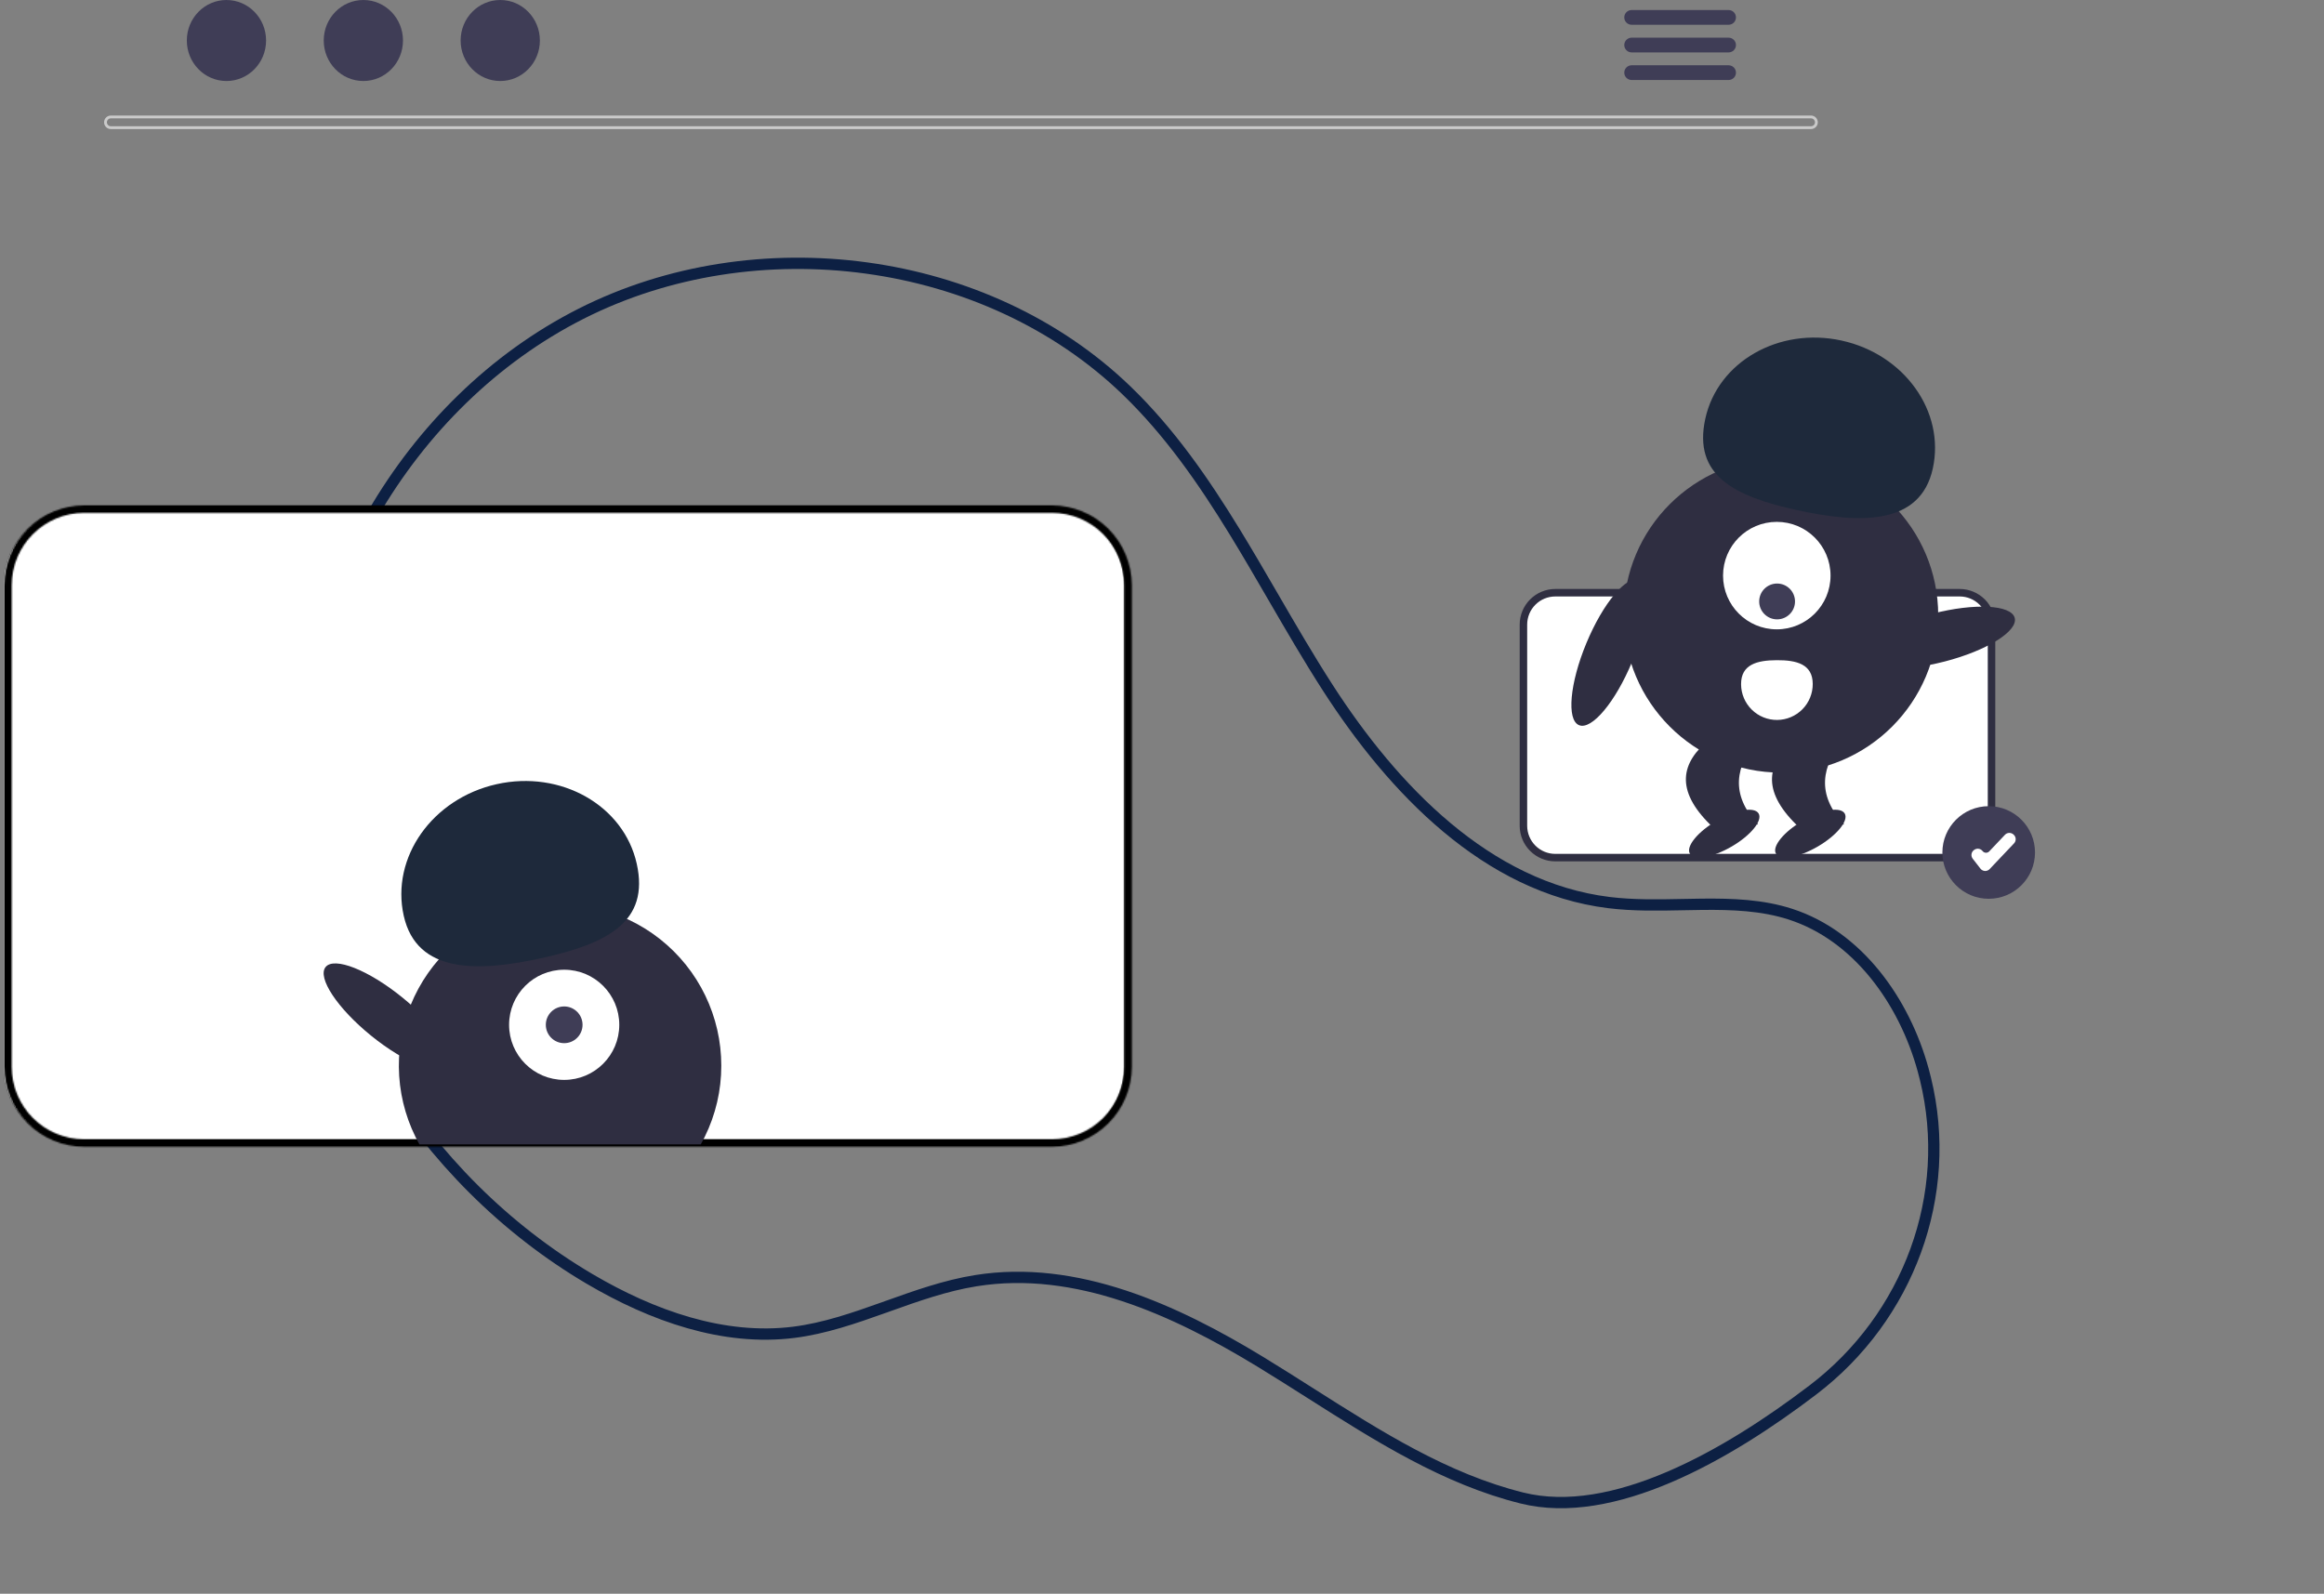 <svg width="1646" height="1129" viewBox="0 0 1646 1129" fill="none" xmlns="http://www.w3.org/2000/svg">
<rect x="0" y="0" width="1646" height="1129" fill="#808080" stroke="none"/>
<g id="undraw_remote_design_team_re_urdx 1">
<path id="background" d="M1363.72 764.199C1383.9 846.605 1351.67 933.072 1284.08 984.555C1253.74 1007.67 1218.25 1030.91 1182.21 1046.31C1146.11 1061.75 1109.95 1069.12 1078 1061.18C1023.84 1047.72 976.29 1017.5 928.335 987.029C916.484 979.499 904.609 971.952 892.604 964.639C832.377 927.952 762.224 895.813 691.197 907.197C669.612 910.656 648.972 918.032 628.753 925.258C627.857 925.578 626.963 925.898 626.069 926.217C604.859 933.788 584.054 941.008 562.338 943.76C512.399 950.088 461.882 932.02 417.763 906.062C297.817 835.489 215.268 702.461 211.899 563.499C208.531 424.53 287.564 285.103 411.403 222.328C535.252 159.55 698.235 180.379 797.998 276.703C828.291 305.952 852.274 340.465 874.503 376.763C883.685 391.756 892.629 407.165 901.603 422.626C914.202 444.332 926.859 466.139 940.312 487.031C986.598 558.91 1053.04 628.685 1139.47 639.358C1156.91 641.512 1174.72 641.152 1192.15 640.799C1196.59 640.709 1201.02 640.619 1205.4 640.572C1227.15 640.338 1248.19 641.129 1268.18 647.605C1315.65 662.985 1348.7 708.981 1362.13 758.054C1362.68 760.097 1363.22 762.146 1363.72 764.199Z" stroke="#0D2043" stroke-width="8"/>
<path id="white-rectangle-background" d="M742.056 360.61H56.563C42.267 360.626 28.561 366.313 18.452 376.422C8.343 386.531 2.657 400.237 2.64 414.533V755.702C2.657 769.998 8.343 783.704 18.452 793.813C28.561 803.922 42.267 809.609 56.563 809.625H742.056C756.354 809.613 770.062 803.928 780.172 793.818C790.282 783.708 795.967 770 795.979 755.702V414.533C795.967 400.236 790.282 386.527 780.172 376.417C770.062 366.307 756.354 360.622 742.056 360.61Z" fill="white"/>
<g id="background-stroke">
<mask id="path-3-inside-1_118_312" fill="white">
<path d="M745.058 812.33H59.575C44.576 812.313 30.195 806.347 19.589 795.74C8.983 785.134 3.017 770.754 3 755.754V414.575C3.017 399.576 8.983 385.195 19.589 374.589C30.195 363.983 44.576 358.017 59.575 358H745.058C760.058 358.017 774.438 363.983 785.044 374.589C795.651 385.195 801.617 399.576 801.634 414.575V755.754C801.617 770.754 795.651 785.134 785.044 795.74C774.438 806.347 760.058 812.313 745.058 812.33ZM59.575 363.302C45.981 363.318 32.949 368.725 23.337 378.337C13.725 387.949 8.318 400.982 8.302 414.575V755.754C8.318 769.348 13.725 782.381 23.337 791.993C32.949 801.605 45.981 807.012 59.575 807.028H745.058C758.652 807.012 771.684 801.605 781.297 791.993C790.909 782.381 796.316 769.348 796.331 755.754V414.575C796.316 400.982 790.909 387.949 781.297 378.337C771.684 368.725 758.652 363.318 745.058 363.302H59.575Z"/>
</mask>
<path d="M745.058 812.33L745.058 818.33L745.065 818.33L745.058 812.33ZM59.575 812.33L59.568 818.33H59.575V812.33ZM3 755.754L-3 755.754L-3 755.761L3 755.754ZM3 414.575L-3 414.568V414.575H3ZM59.575 358L59.575 352L59.568 352L59.575 358ZM745.058 358L745.065 352H745.058V358ZM801.634 414.575L807.634 414.575L807.634 414.568L801.634 414.575ZM801.634 755.754L807.634 755.761V755.754H801.634ZM59.575 363.302L59.575 357.302L59.568 357.302L59.575 363.302ZM8.302 414.575L2.302 414.568V414.575H8.302ZM8.302 755.754L2.302 755.754L2.302 755.761L8.302 755.754ZM59.575 807.028L59.568 813.028H59.575V807.028ZM745.058 807.028L745.058 813.028L745.065 813.027L745.058 807.028ZM796.331 755.754L802.331 755.761V755.754H796.331ZM796.331 414.575L802.331 414.575L802.331 414.568L796.331 414.575ZM745.058 363.302L745.065 357.302H745.058V363.302ZM745.058 806.33H59.575V818.33H745.058V806.33ZM59.582 806.33C46.172 806.315 33.315 800.98 23.832 791.498L15.347 799.983C27.076 811.713 42.98 818.311 59.568 818.33L59.582 806.33ZM23.832 791.498C14.349 782.015 9.015 769.158 9 755.748L-3 755.761C-2.981 772.35 3.617 788.253 15.347 799.983L23.832 791.498ZM9 755.754V414.575H-3V755.754H9ZM9 414.582C9.015 401.171 14.349 388.315 23.832 378.832L15.347 370.347C3.617 382.076 -2.981 397.98 -3 414.568L9 414.582ZM23.832 378.832C33.315 369.349 46.172 364.015 59.582 364L59.568 352C42.98 352.019 27.076 358.617 15.347 370.347L23.832 378.832ZM59.575 364H745.058V352H59.575V364ZM745.052 364C758.462 364.015 771.319 369.349 780.802 378.832L789.287 370.347C777.557 358.617 761.654 352.019 745.065 352L745.052 364ZM780.802 378.832C790.284 388.315 795.618 401.171 795.634 414.582L807.634 414.568C807.615 397.98 801.017 382.076 789.287 370.347L780.802 378.832ZM795.634 414.575V755.754H807.634V414.575H795.634ZM795.634 755.748C795.618 769.158 790.284 782.015 780.802 791.498L789.287 799.983C801.017 788.253 807.615 772.35 807.634 755.761L795.634 755.748ZM780.802 791.498C771.319 800.98 758.462 806.315 745.052 806.33L745.065 818.33C761.654 818.311 777.557 811.713 789.287 799.983L780.802 791.498ZM59.568 357.302C44.386 357.32 29.83 363.359 19.094 374.094L27.579 382.58C36.068 374.091 47.577 369.316 59.582 369.302L59.568 357.302ZM19.094 374.094C8.359 384.83 2.32 399.386 2.302 414.568L14.302 414.582C14.316 402.577 19.091 391.068 27.579 382.58L19.094 374.094ZM2.302 414.575V755.754H14.302V414.575H2.302ZM2.302 755.761C2.32 770.944 8.359 785.5 19.094 796.235L27.579 787.75C19.091 779.261 14.316 767.752 14.302 755.748L2.302 755.761ZM19.094 796.235C29.83 806.971 44.386 813.01 59.568 813.027L59.582 801.028C47.577 801.014 36.068 796.239 27.579 787.75L19.094 796.235ZM59.575 813.028H745.058V801.028H59.575V813.028ZM745.065 813.027C760.248 813.01 774.804 806.971 785.539 796.235L777.054 787.75C768.565 796.239 757.056 801.014 745.052 801.028L745.065 813.027ZM785.539 796.235C796.275 785.5 802.314 770.944 802.331 755.761L790.331 755.748C790.318 767.752 785.543 779.261 777.054 787.75L785.539 796.235ZM802.331 755.754V414.575H790.331V755.754H802.331ZM802.331 414.568C802.314 399.386 796.275 384.83 785.539 374.094L777.054 382.58C785.543 391.068 790.318 402.577 790.331 414.582L802.331 414.568ZM785.539 374.094C774.804 363.359 760.248 357.32 745.065 357.302L745.052 369.302C757.056 369.316 768.565 374.091 777.054 382.58L785.539 374.094ZM745.058 357.302H59.575V369.302H745.058V357.302Z" fill="black" mask="url(#path-3-inside-1_118_312)"/>
</g>
<path id="white-rectangle-background-2" d="M1387.99 607.515H1101.53C1095.55 607.508 1089.83 605.132 1085.6 600.907C1081.38 596.683 1079 590.955 1078.99 584.981V442.406C1079 436.431 1081.38 430.703 1085.6 426.479C1089.83 422.254 1095.55 419.878 1101.53 419.871H1387.99C1393.96 419.878 1399.69 422.254 1403.91 426.479C1408.14 430.703 1410.51 436.431 1410.52 442.406V584.981C1410.51 590.955 1408.14 596.683 1403.91 600.907C1399.69 605.132 1393.96 607.508 1387.99 607.515Z" fill="white"/>
<path id="background-stroke-2" d="M1101.53 420.022L1101.53 420.022C1095.59 420.029 1089.9 422.389 1085.71 426.584C1081.51 430.78 1079.15 436.469 1079.14 442.403V442.405L1079.14 584.981L1079.14 584.983C1079.15 590.917 1081.51 596.606 1085.71 600.802C1089.9 604.997 1095.59 607.357 1101.53 607.364H1101.53H1387.98H1387.99C1393.92 607.357 1399.61 604.997 1403.81 600.802C1408 596.606 1410.36 590.917 1410.37 584.983V584.981V442.405V442.403C1410.36 436.469 1408 430.78 1403.81 426.584C1399.61 422.389 1393.92 420.029 1387.99 420.022H1387.98L1101.53 420.022ZM1387.98 607.666H1101.53C1095.52 607.659 1089.75 605.267 1085.5 601.013C1081.24 596.76 1078.85 590.994 1078.84 584.979V442.407C1078.85 436.392 1081.24 430.626 1085.5 426.373C1089.75 422.12 1095.51 419.727 1101.53 419.72H1387.98C1394 419.727 1399.76 422.12 1404.02 426.373C1408.27 430.626 1410.66 436.393 1410.67 442.408V584.978C1410.66 590.993 1408.27 596.76 1404.02 601.013C1399.76 605.267 1394 607.659 1387.98 607.666Z" stroke="#2F2E41" stroke-width="5"/>
<path id="fade-in-line" d="M1282.77 90.421H78.418C77.43 90.397 76.49 89.989 75.799 89.283C75.106 88.575 74.717 87.623 74.717 86.631C74.717 85.64 75.106 84.688 75.799 83.98C76.49 83.273 77.43 82.865 78.418 82.842H1282.77C1283.75 82.865 1284.69 83.273 1285.39 83.98C1286.08 84.688 1286.47 85.64 1286.47 86.631C1286.47 87.623 1286.08 88.575 1285.39 89.283C1284.69 89.989 1283.75 90.397 1282.77 90.421Z" stroke="#CACACA" stroke-width="2"/>
<g id="circles">
<path id="Vector" d="M160.39 57.388C175.891 57.388 188.458 44.541 188.458 28.694C188.458 12.847 175.891 0 160.39 0C144.888 0 132.321 12.847 132.321 28.694C132.321 44.541 144.888 57.388 160.39 57.388Z" fill="#3F3D56"/>
<path id="Vector_2" d="M257.353 57.388C272.855 57.388 285.422 44.541 285.422 28.694C285.422 12.847 272.855 0 257.353 0C241.851 0 229.285 12.847 229.285 28.694C229.285 44.541 241.851 57.388 257.353 57.388Z" fill="#3F3D56"/>
<path id="Vector_3" d="M354.317 57.388C369.819 57.388 382.385 44.541 382.385 28.694C382.385 12.847 369.819 0 354.317 0C338.815 0 326.248 12.847 326.248 28.694C326.248 44.541 338.815 57.388 354.317 57.388Z" fill="#3F3D56"/>
</g>
<g id="lines">
<path id="Vector_4" d="M1224.4 7.112H1155.52C1154.16 7.139 1152.86 7.7 1151.9 8.676C1150.94 9.651 1150.41 10.962 1150.41 12.327C1150.41 13.693 1150.94 15.004 1151.9 15.979C1152.86 16.954 1154.16 17.516 1155.52 17.543H1224.4C1225.76 17.516 1227.06 16.954 1228.02 15.979C1228.98 15.004 1229.51 13.693 1229.51 12.327C1229.51 10.962 1228.98 9.651 1228.02 8.676C1227.06 7.7 1225.76 7.139 1224.4 7.112Z" fill="#3F3D56"/>
<path id="Vector_5" d="M1224.4 26.689H1155.52C1154.16 26.716 1152.86 27.277 1151.9 28.252C1150.94 29.227 1150.41 30.538 1150.41 31.904C1150.41 33.27 1150.94 34.581 1151.9 35.556C1152.86 36.531 1154.16 37.092 1155.52 37.119H1224.4C1225.76 37.092 1227.06 36.531 1228.02 35.556C1228.98 34.581 1229.51 33.27 1229.51 31.904C1229.51 30.538 1228.98 29.227 1228.02 28.252C1227.06 27.277 1225.76 26.716 1224.4 26.689Z" fill="#3F3D56"/>
<path id="Vector_6" d="M1224.4 46.24H1155.52C1154.16 46.267 1152.86 46.828 1151.9 47.803C1150.94 48.778 1150.41 50.09 1150.41 51.455C1150.41 52.821 1150.94 54.132 1151.9 55.107C1152.86 56.082 1154.16 56.643 1155.52 56.67H1224.4C1225.76 56.643 1227.06 56.082 1228.02 55.107C1228.98 54.132 1229.51 52.821 1229.51 51.455C1229.51 50.09 1228.98 48.778 1228.02 47.803C1227.06 46.828 1225.76 46.267 1224.4 46.24Z" fill="#3F3D56"/>
</g>
<path id="check-circle" d="M1408.52 636.681C1426.64 636.681 1441.32 621.995 1441.32 603.88C1441.32 585.765 1426.64 571.08 1408.52 571.08C1390.41 571.08 1375.72 585.765 1375.72 603.88C1375.72 621.995 1390.41 636.681 1408.52 636.681Z" fill="#3F3D56"/>
<path id="check" d="M1406.07 616.989C1406 616.989 1405.93 616.987 1405.86 616.984C1405.24 616.954 1404.64 616.791 1404.09 616.505C1403.54 616.22 1403.06 615.82 1402.68 615.331L1397.2 608.284C1396.85 607.84 1396.6 607.331 1396.45 606.787C1396.3 606.244 1396.26 605.676 1396.33 605.117C1396.4 604.558 1396.58 604.018 1396.85 603.528C1397.13 603.038 1397.51 602.608 1397.95 602.262L1398.15 602.108C1398.59 601.762 1399.1 601.506 1399.65 601.357C1400.19 601.207 1400.76 601.166 1401.32 601.236C1401.88 601.306 1402.42 601.485 1402.91 601.764C1403.4 602.043 1403.83 602.416 1404.17 602.861C1404.45 603.216 1404.8 603.508 1405.2 603.715C1405.6 603.923 1406.04 604.042 1406.49 604.064C1406.94 604.086 1407.39 604.01 1407.81 603.842C1408.22 603.675 1408.6 603.419 1408.91 603.092L1420.04 591.342C1420.83 590.517 1421.9 590.036 1423.04 590.005C1424.18 589.974 1425.28 590.396 1426.11 591.177L1426.29 591.351C1426.7 591.738 1427.03 592.203 1427.26 592.718C1427.49 593.232 1427.62 593.787 1427.63 594.351C1427.65 594.914 1427.55 595.475 1427.35 596.001C1427.15 596.528 1426.84 597.009 1426.46 597.418L1409.18 615.649C1408.78 616.072 1408.3 616.409 1407.76 616.64C1407.23 616.87 1406.65 616.989 1406.07 616.989Z" fill="white"/>
<g id="Penguin 1">
<path id="Vector_7" d="M510.864 754.87C510.893 772.376 506.873 789.651 499.12 805.346C498.245 807.149 497.317 808.899 496.336 810.649H297.054C296.073 808.899 295.145 807.149 294.27 805.346C286.662 789.92 282.637 772.974 282.496 755.774C282.355 738.574 286.102 721.564 293.457 706.015C300.812 690.466 311.585 676.779 324.971 665.978C338.357 655.176 354.01 647.538 370.762 643.634C387.514 639.73 404.931 639.661 421.713 643.432C438.495 647.203 454.209 654.717 467.68 665.413C481.151 676.108 492.032 689.709 499.509 705.199C506.987 720.69 510.869 737.669 510.864 754.87Z" fill="#2F2E41"/>
<path id="Vector_8" d="M285.943 648.678C276.724 607.39 306.194 565.671 351.766 555.495C397.338 545.319 441.755 570.54 450.974 611.828C460.193 653.115 429.991 668.343 384.419 678.519C338.847 688.694 295.162 689.965 285.943 648.678Z" fill="#1E293B"/>
<path id="Vector_9" d="M317.125 755.171C323.206 747.672 308.771 725.888 284.883 706.516C260.994 687.143 236.699 677.518 230.617 685.017C224.536 692.517 238.971 714.301 262.859 733.673C286.748 753.046 311.043 762.671 317.125 755.171Z" fill="#2F2E41"/>
<path id="Vector_10" d="M399.588 764.975C421.139 764.975 438.61 747.504 438.61 725.953C438.61 704.401 421.139 686.931 399.588 686.931C378.037 686.931 360.566 704.401 360.566 725.953C360.566 747.504 378.037 764.975 399.588 764.975Z" fill="white"/>
<path id="eye" d="M399.588 738.96C406.772 738.96 412.595 733.136 412.595 725.952C412.595 718.769 406.772 712.945 399.588 712.945C392.404 712.945 386.581 718.769 386.581 725.952C386.581 733.136 392.404 738.96 399.588 738.96Z" fill="#3F3D56"/>
</g>
<g id="penguin 2">
<path id="Vector_11" d="M1261.38 547.304C1322.9 547.304 1372.76 497.438 1372.76 435.926C1372.76 374.413 1322.9 324.547 1261.38 324.547C1199.87 324.547 1150.01 374.413 1150.01 435.926C1150.01 497.438 1199.87 547.304 1261.38 547.304Z" fill="#2F2E41"/>
<path id="Vector_12" d="M1377.4 468.584C1407.18 460.893 1429.36 447.079 1426.95 437.73C1424.54 428.382 1398.44 427.039 1368.66 434.73C1338.88 442.422 1316.7 456.235 1319.11 465.584C1321.53 474.932 1347.62 476.276 1377.4 468.584Z" fill="#2F2E41"/>
<path id="Vector_13" d="M1155.88 468.97C1167.68 440.569 1170.02 414.541 1161.1 410.836C1152.19 407.131 1135.39 427.151 1123.59 455.553C1111.79 483.954 1109.45 509.982 1118.36 513.687C1127.28 517.392 1144.08 497.372 1155.88 468.97Z" fill="#2F2E41"/>
<path id="Vector_14" d="M1245.15 584.037L1211.32 584.195C1186.55 559.813 1190.21 540.241 1211.03 523.572L1244.87 523.414C1229.27 542.621 1225.11 562.558 1245.15 584.037Z" fill="#2F2E41"/>
<path id="Vector_15" d="M1226.54 599.626C1240 591.777 1248.51 581.325 1245.57 576.282C1242.63 571.238 1229.34 573.512 1215.89 581.361C1202.44 589.21 1193.92 599.662 1196.86 604.705C1199.81 609.749 1213.09 607.475 1226.54 599.626Z" fill="#2F2E41"/>
<path id="Vector_16" d="M1287.52 599.626C1300.97 591.777 1309.49 581.325 1306.54 576.282C1303.6 571.238 1290.31 573.512 1276.86 581.361C1263.41 589.21 1254.89 599.662 1257.84 604.705C1260.78 609.749 1274.07 607.475 1287.52 599.626Z" fill="#2F2E41"/>
<path id="Vector_17" d="M1306.13 584.037L1272.29 584.195C1247.52 559.813 1251.19 540.241 1272.01 523.572L1305.85 523.414C1290.25 542.621 1286.09 562.558 1306.13 584.037Z" fill="#2F2E41"/>
<path id="Vector_18" d="M1368.94 331.846C1377.75 291.528 1348.81 250.965 1304.31 241.245C1259.81 231.525 1216.59 256.33 1207.79 296.647C1198.98 336.965 1228.51 351.682 1273.01 361.402C1317.51 371.122 1360.13 372.163 1368.94 331.846Z" fill="#1E293B"/>
<path id="Vector_19" d="M1258.43 445.808C1279.45 445.808 1296.5 428.765 1296.5 407.742C1296.5 386.719 1279.45 369.676 1258.43 369.676C1237.41 369.676 1220.37 386.719 1220.37 407.742C1220.37 428.765 1237.41 445.808 1258.43 445.808Z" fill="white"/>
<path id="eye_2" d="M1258.65 438.742C1265.66 438.742 1271.34 433.061 1271.34 426.053C1271.34 419.045 1265.66 413.365 1258.65 413.365C1251.64 413.365 1245.96 419.045 1245.96 426.053C1245.96 433.061 1251.64 438.742 1258.65 438.742Z" fill="#3F3D56"/>
<path id="Vector_20" d="M1283.89 484.462C1283.93 491.188 1281.3 497.655 1276.58 502.443C1271.85 507.231 1265.42 509.948 1258.7 509.997C1251.97 510.045 1245.5 507.422 1240.71 502.703C1235.92 497.983 1233.19 491.555 1233.14 484.829L1233.14 484.747L1233.14 484.698C1233.07 470.682 1244.42 467.727 1258.43 467.662C1272.45 467.597 1283.83 470.446 1283.89 484.462Z" fill="white"/>
</g></g>
</svg>
